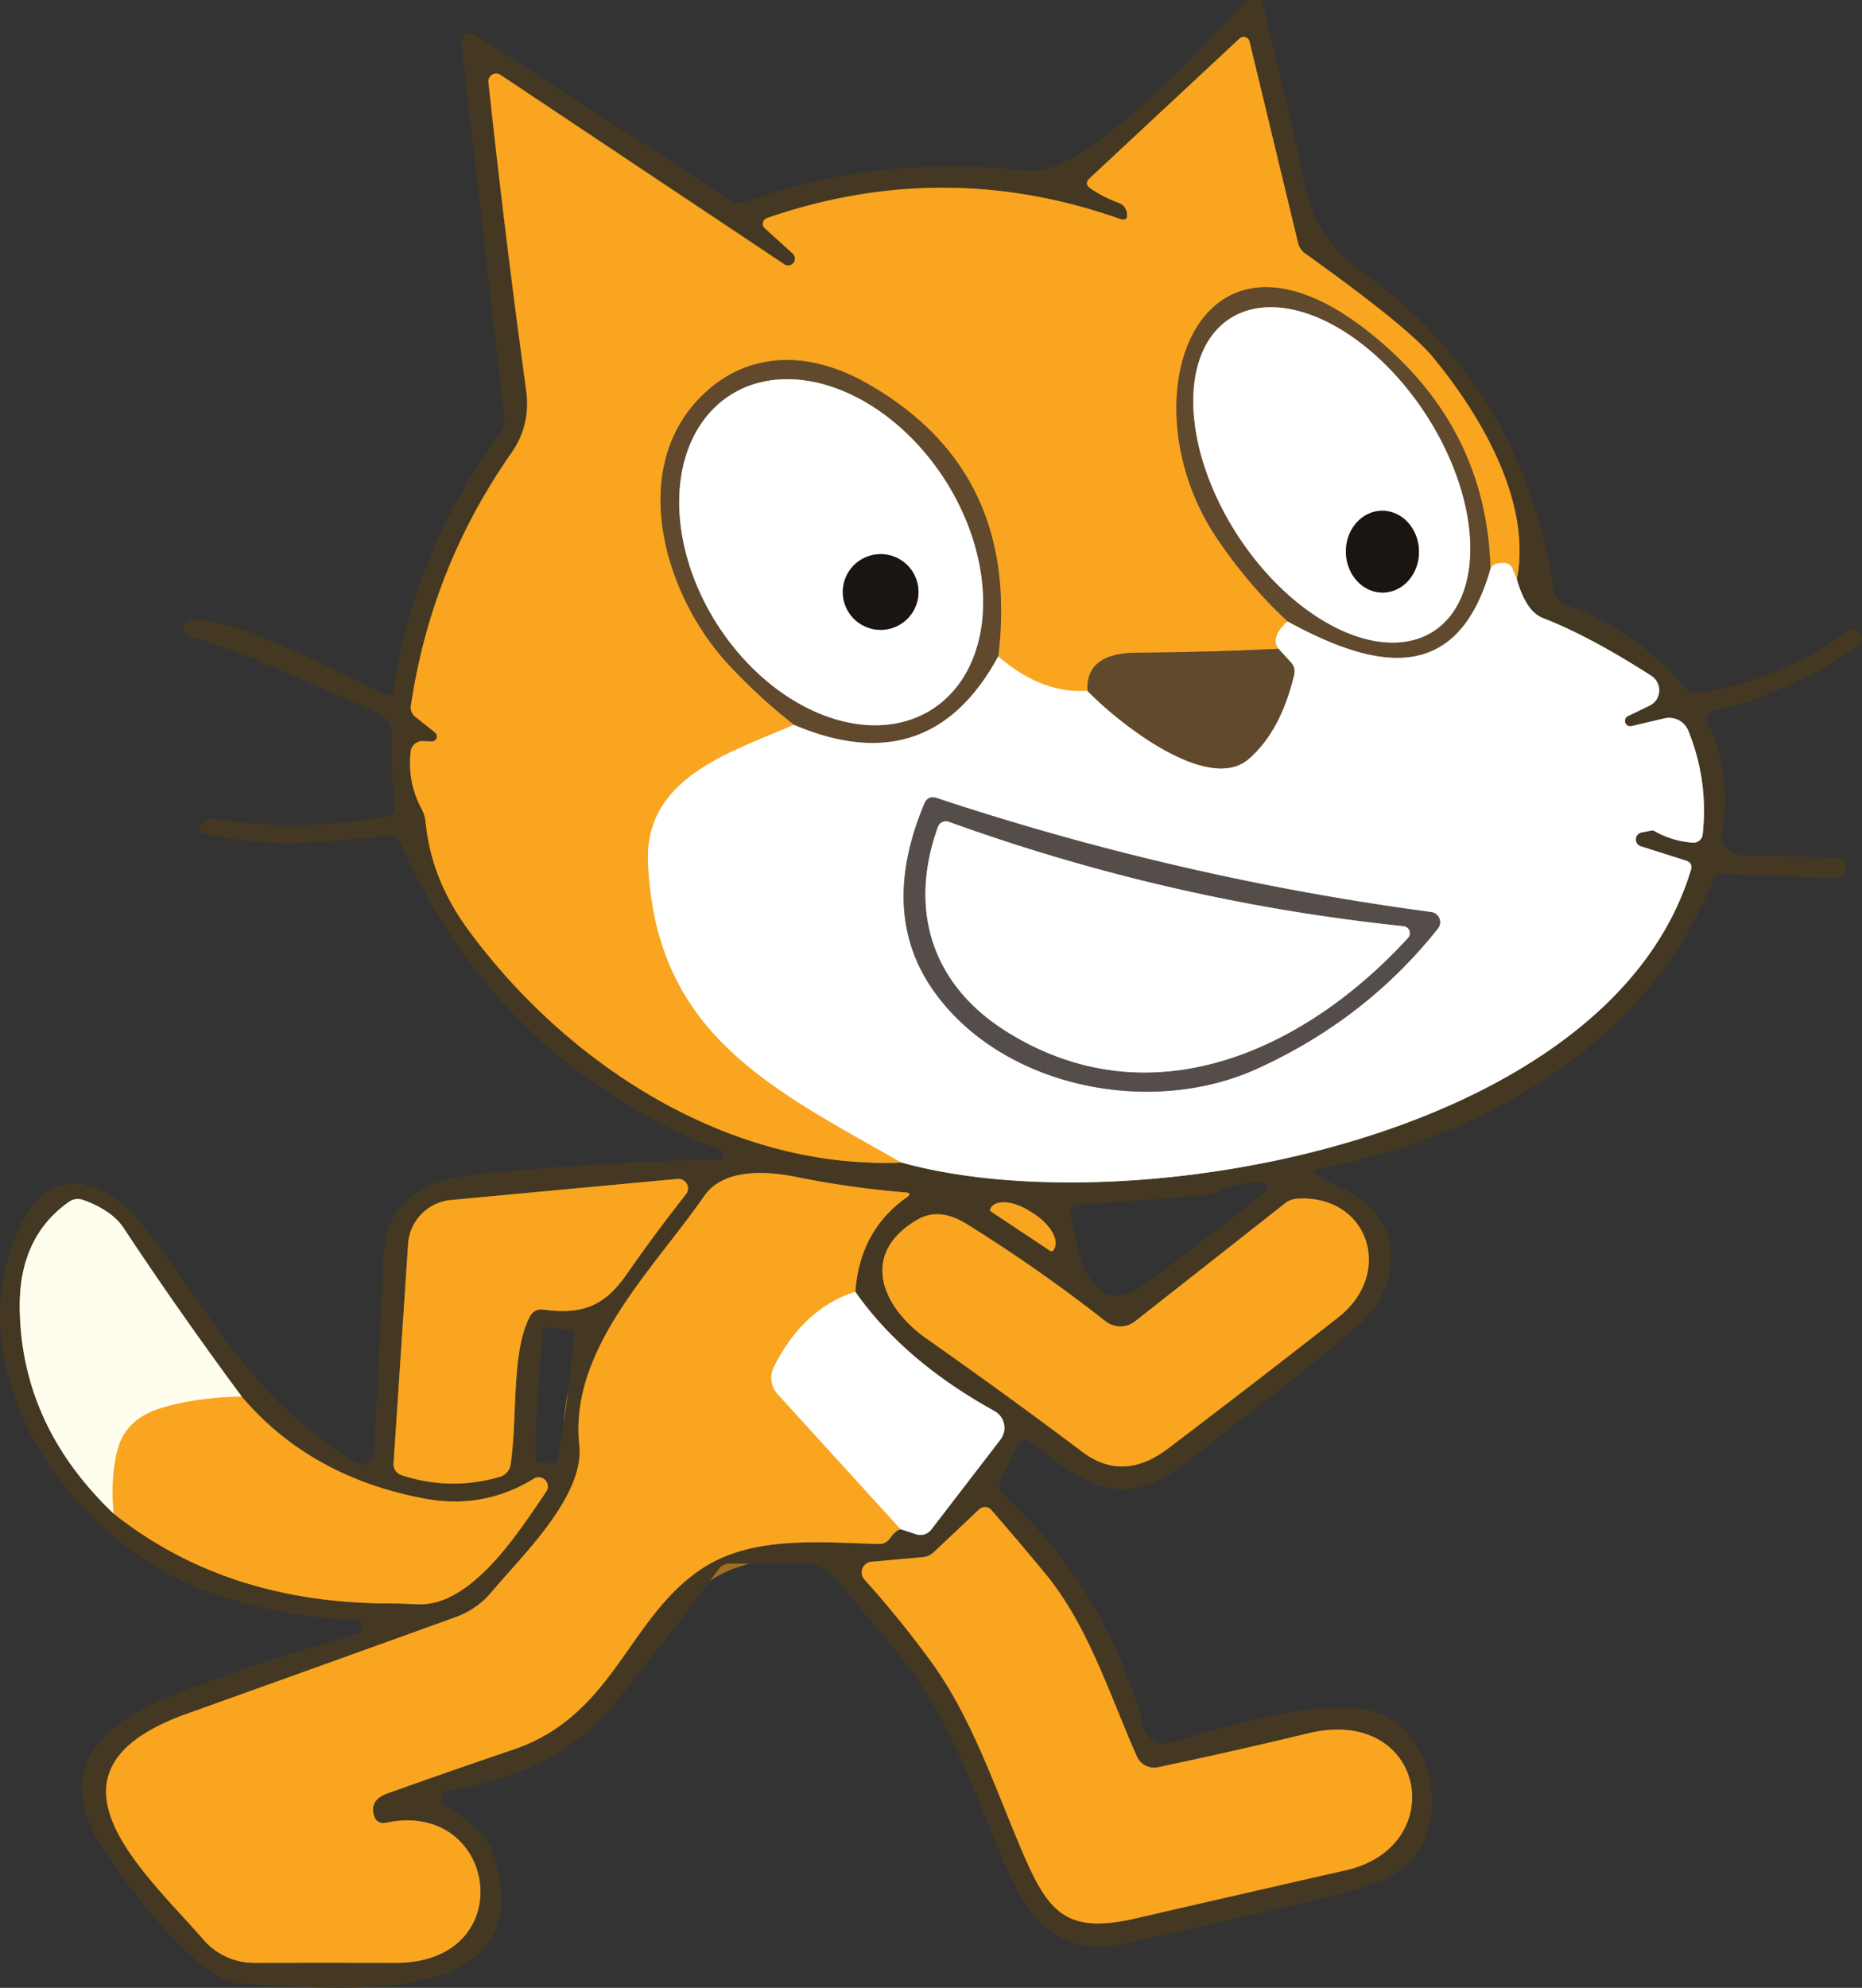 <?xml version="1.0" encoding="UTF-8" standalone="no"?>
<svg
   version="1.1"
   viewBox="0 0 127.911 136.496"
   id="svg56"
   sodipodi:docname="5.svg"
   width="127.911"
   height="136.496"
   inkscape:export-filename="5.svg"
   inkscape:export-xdpi="96"
   inkscape:export-ydpi="96"
   inkscape:version="1.3 (0e150ed6c4, 2023-07-21)"
   xmlns:inkscape="http://www.inkscape.org/namespaces/inkscape"
   xmlns:sodipodi="http://sodipodi.sourceforge.net/DTD/sodipodi-0.dtd"
   xmlns="http://www.w3.org/2000/svg"
   xmlns:svg="http://www.w3.org/2000/svg">
  <rect x="0" y="0" width="127.911" height="136.496" fill="#333333" stroke="none"/>
  <defs
     id="defs56" />
  <sodipodi:namedview
     id="namedview56"
     pagecolor="#000000"
     bordercolor="#000000"
     borderopacity="0.25"
     inkscape:showpageshadow="2"
     inkscape:pageopacity="0.0"
     inkscape:pagecheckerboard="0"
     inkscape:deskcolor="#d1d1d1"
     inkscape:zoom="5.0129032"
     inkscape:cx="34.211712"
     inkscape:cy="71.914415"
     inkscape:window-width="1920"
     inkscape:window-height="991"
     inkscape:window-x="-9"
     inkscape:window-y="-9"
     inkscape:window-maximized="1"
     inkscape:current-layer="g34" />
  <g
     stroke-width="2"
     fill="none"
     stroke-linecap="butt"
     id="g34"
     transform="translate(-3.204,-10.95)">
    <path
       stroke="#a29c91"
       vector-effect="non-scaling-stroke"
       d="m 65.12,90.77 c 15.47,4.34 48.6,-1.41 54.24,-20.08 q 0.15,-0.49 -0.35,-0.65 l -3.09,-0.98 a 0.49,0.49 0 0 1 0.06,-0.95 l 0.72,-0.14 a 0.17,0.16 -32.8 0 1 0.11,0.02 q 1.25,0.72 2.67,0.82 a 0.64,0.63 5 0 0 0.69,-0.57 q 0.4,-3.7 -0.99,-7.12 a 1.43,1.42 -17.7 0 0 -1.65,-0.84 l -2.21,0.52 a 0.37,0.37 0 0 1 -0.24,-0.7 l 1.45,-0.7 a 1.18,1.17 48.6 0 0 0.12,-2.04 q -4.25,-2.73 -7.47,-3.98 -1.15,-0.45 -1.78,-2.67"
       id="path5" />
    <path
       stroke="#9f6f22"
       vector-effect="non-scaling-stroke"
       d="m 107.4,50.71 c 1.06,-5.33 -2.55,-11.37 -5.82,-15.3 Q 99.91,33.4 92.87,28.36 a 1.26,1.23 -79.8 0 1 -0.5,-0.74 L 89.04,13.8 a 0.42,0.41 -28.7 0 0 -0.69,-0.2 l -10.28,9.58 q -0.42,0.4 0.06,0.72 0.89,0.6 1.9,0.97 0.28,0.1 0.41,0.28 0.15,0.21 0.18,0.43 0.09,0.6 -0.49,0.4 Q 68.07,21.73 55.9,25.92 a 0.42,0.42 0 0 0 -0.15,0.71 l 1.92,1.74 A 0.47,0.47 0 0 1 57.1,29.11 L 37.58,16.09 a 0.53,0.53 0 0 0 -0.82,0.5 q 1.12,10.46 2.59,21.15 0.33,2.39 -1.01,4.31 -5.5,7.85 -6.91,17.37 a 0.8,0.79 24.1 0 0 0.29,0.74 l 1.36,1.08 a 0.35,0.34 64.9 0 1 -0.22,0.62 l -0.61,-0.02 a 0.81,0.8 -85.4 0 0 -0.83,0.71 q -0.24,2.09 0.74,3.93 0.24,0.45 0.29,0.96 0.38,3.92 2.96,7.41 c 6.85,9.3 17.98,16.43 29.71,15.92"
       id="path6" />
    <path
       stroke="#fcd290"
       vector-effect="non-scaling-stroke"
       d="m 107.4,50.71 -0.29,-0.69 q -0.17,-0.41 -0.61,-0.42 -0.77,-0.02 -0.91,0.43"
       id="path7" />
    <path
       stroke="#ad7727"
       vector-effect="non-scaling-stroke"
       d="M 105.59,50.03 Q 105.35,40.97 98.53,34.84 C 85.76,23.37 80.21,38.18 86.82,47.94 q 2.12,3.14 4.83,5.68"
       id="path8" />
    <path
       stroke="#fcd290"
       vector-effect="non-scaling-stroke"
       d="m 91.65,53.62 q -1.22,1.11 -0.62,1.88"
       id="path9" />
    <path
       stroke="#ad7727"
       vector-effect="non-scaling-stroke"
       d="m 91.03,55.5 q -4.88,0.24 -9.78,0.27 -3.47,0.03 -3.34,2.62"
       id="path10" />
    <path
       stroke="#fcd290"
       vector-effect="non-scaling-stroke"
       d="m 77.91,58.39 q -3.18,0.2 -6.13,-2.37"
       id="path11" />
    <path
       stroke="#ad7727"
       vector-effect="non-scaling-stroke"
       d="M 71.78,56.02 Q 73.33,43.16 62.61,37.19 c -3.8,-2.11 -7.92,-2.18 -11.07,0.82 -5.27,5.02 -2.75,13.75 1.69,18.55 q 2.02,2.18 4.51,4.16"
       id="path12" />
    <path
       stroke="#fcd290"
       vector-effect="non-scaling-stroke"
       d="m 57.74,60.72 c -4.2,1.85 -10.26,3.56 -10.02,9.43 0.5,11.8 8.41,15.5 17.4,20.62"
       id="path13" />
    <path
       stroke="#b0a496"
       vector-effect="non-scaling-stroke"
       d="m 71.78,56.02 q -4.71,8.67 -14.04,4.7"
       id="path14" />
    <path
       stroke="#b0a496"
       vector-effect="non-scaling-stroke"
       d="m 105.59,50.03 c -2.33,8.13 -8.05,6.81 -13.94,3.59"
       id="path15" />
    <path
       stroke="#b0a496"
       vector-effect="non-scaling-stroke"
       d="m 77.91,58.39 c 2.06,2.14 8.29,7.12 11.09,4.66 q 2.18,-1.9 3.1,-5.75 0.12,-0.49 -0.22,-0.87 L 91.03,55.5"
       id="path16" />
    <path
       stroke="#a29c91"
       vector-effect="non-scaling-stroke"
       d="m 65.07,115.95 1.07,0.35 a 0.93,0.92 27.9 0 0 1.03,-0.31 l 4.76,-6.19 a 1.32,1.32 0 0 0 -0.41,-1.96 q -6.23,-3.44 -9.56,-8.19"
       id="path17" />
    <path
       stroke="#9f6f22"
       vector-effect="non-scaling-stroke"
       d="m 61.96,99.65 q 0.31,-4.22 3.54,-6.49 0.41,-0.29 -0.1,-0.33 -3.78,-0.31 -7.53,-1.07 c -2.27,-0.45 -5.03,-0.51 -6.3,1.33 -3.43,4.97 -9.29,10.51 -8.57,17.1 0.38,3.51 -4.01,7.66 -6.02,10.07 a 5.76,5.75 10 0 1 -2.47,1.73 q -9.42,3.4 -18.45,6.63 c -10.99,3.92 -3.03,10.75 1.14,15.54 a 4.6,4.58 -20.5 0 0 3.46,1.57 q 4.55,-0.01 9.73,0 c 8.65,0.01 7.02,-11.29 -0.71,-9.61 a 0.66,0.65 -16.6 0 1 -0.75,-0.4 q -0.2,-0.52 0,-0.95 0.2,-0.43 0.93,-0.69 4.26,-1.52 8.62,-3 c 6.94,-2.36 7.84,-9.06 12.96,-12.43 3.45,-2.28 8.14,-1.79 12.16,-1.68 a 0.85,0.85 0 0 0 0.72,-0.37 q 0.35,-0.53 0.75,-0.65"
       id="path18" />
    <path
       stroke="#fcd290"
       vector-effect="non-scaling-stroke"
       d="m 61.96,99.65 q -3.59,1.16 -5.59,5.16 a 1.67,1.66 -52.9 0 0 0.25,1.86 l 8.45,9.28"
       id="path19" />
    <path
       stroke="#9f6f22"
       vector-effect="non-scaling-stroke"
       d="m 38.28,111.52 c 0.49,-3.36 0.03,-7.8 1.35,-10.21 a 0.85,0.84 -71.8 0 1 0.86,-0.44 c 2.61,0.35 4.17,-0.14 5.74,-2.39 q 1.99,-2.86 4.1,-5.53 A 0.66,0.65 16.3 0 0 49.75,91.9 l -15.57,1.45 a 3.25,3.24 -0.8 0 0 -2.94,3.02 l -1,15.07 a 0.79,0.79 0 0 0 0.54,0.8 q 3.37,1.11 6.78,0.11 a 1.04,1.03 -4.1 0 0 0.72,-0.83"
       id="path20" />
    <path
       stroke="#9f6f22"
       vector-effect="non-scaling-stroke"
       d="m 66.87,102.88 q 5.41,3.8 10.71,7.78 2.79,2.09 5.87,-0.25 5.88,-4.46 11.67,-8.99 c 3.93,-3.07 2.05,-8.48 -2.83,-8.16 q -0.44,0.03 -0.79,0.3 l -10.31,8.11 a 1.66,1.65 44.8 0 1 -2.05,0 Q 74.6,98.1 69.6,94.99 67.72,93.83 66.22,94.7 c -4.03,2.36 -2.41,6.04 0.65,8.18"
       id="path22" />
    <path
       stroke="#9f6f22"
       vector-effect="non-scaling-stroke"
       d="m 11.01,114.88 q 7.79,6.2 19.12,6.17 0.1,-0.01 1.8,0.06 c 3.72,0.13 6.97,-5.06 8.8,-7.74 a 0.63,0.63 0 0 0 -0.85,-0.89 q -3.49,2.16 -7.63,1.35 -7.77,-1.49 -12.44,-6.98"
       id="path23" />
    <path
       stroke="#a29b89"
       vector-effect="non-scaling-stroke"
       d="M 19.81,106.85 Q 15.34,100.79 11.71,95.29 10.89,94.05 8.9,93.34 a 1.05,1.04 37 0 0 -0.95,0.13 q -3.45,2.42 -3.39,7.3 0.1,8.07 6.45,14.11"
       id="path24" />
    <path
       stroke="#fcd287"
       vector-effect="non-scaling-stroke"
       d="m 19.81,106.85 q -3.15,0.05 -5.57,0.8 -2.37,0.73 -2.94,2.78 -0.51,1.83 -0.29,4.45"
       id="path25" />
    <path
       stroke="#9f6f22"
       vector-effect="non-scaling-stroke"
       d="m 71.28,94.14 4.07,2.7 a 0.15,0.15 0 0 0 0.21,-0.04 l 0.04,-0.06 a 2.43,1.27 33.6 0 0 -1.32,-2.41 l -0.27,-0.17 a 2.43,1.27 33.6 0 0 -2.73,-0.29 l -0.04,0.07 a 0.15,0.15 0 0 0 0.04,0.2"
       id="path26" />
    <path
       stroke="#9f6f22"
       vector-effect="non-scaling-stroke"
       d="m 81.31,131.57 c -1.88,-4.21 -3.34,-9 -6.32,-12.59 q -1.79,-2.17 -3.69,-4.35 a 0.57,0.57 0 0 0 -0.83,-0.04 l -3.13,2.95 q -0.31,0.29 -0.73,0.33 l -3.54,0.32 a 0.73,0.73 0 0 0 -0.48,1.22 q 2.49,2.77 4.59,5.66 c 2.73,3.74 4.32,8.47 6.19,12.88 1.82,4.29 3.02,5.85 7.88,4.72 q 7.2,-1.66 14.41,-3.3 c 7.22,-1.63 5.47,-11.34 -2.59,-9.4 q -5.18,1.25 -10.32,2.33 a 1.3,1.28 -17.8 0 1 -1.44,-0.73"
       id="path28" />
    <path
       stroke="#b0a496"
       vector-effect="non-scaling-stroke"
       d="m 101.704,54.279 a 12.81,7.68 56.8 0 0 -0.588,-14.924 12.81,7.68 56.8 0 0 -13.441,-6.514 12.81,7.68 56.8 0 0 0.588,14.924 12.81,7.68 56.8 0 0 13.441,6.514"
       id="path29" />
    <path
       stroke="#8d8a89"
       vector-effect="non-scaling-stroke"
       d="m 98.224,51.639 a 2.81,2.51 88.9 0 0 2.456,-2.858 2.81,2.51 88.9 0 0 -2.563,-2.761 2.81,2.51 88.9 0 0 -2.456,2.858 2.81,2.51 88.9 0 0 2.563,2.761"
       id="path30" />
    <path
       stroke="#b0a496"
       vector-effect="non-scaling-stroke"
       d="M 67.263,59.634 A 12.82,9.26 57.1 0 0 68.075,43.84 12.82,9.26 57.1 0 0 53.337,38.106 12.82,9.26 57.1 0 0 52.525,53.9 12.82,9.26 57.1 0 0 67.263,59.634"
       id="path31" />
    <path
       stroke="#8d8a89"
       vector-effect="non-scaling-stroke"
       d="m 66.3,51.6 a 2.6,2.6 0 0 0 -2.6,-2.6 2.6,2.6 0 0 0 -2.6,2.6 2.6,2.6 0 0 0 2.6,2.6 2.6,2.6 0 0 0 2.6,-2.6"
       id="path32" />
    <path
       stroke="#aaa6a4"
       vector-effect="non-scaling-stroke"
       d="m 89.57,84.33 q 7.47,-3.4 12.41,-9.62 a 0.7,0.7 0 0 0 -0.46,-1.13 q -17.34,-2.32 -33.96,-7.83 -0.61,-0.2 -0.86,0.39 -3.09,7.39 0.53,12.69 c 4.59,6.71 14.88,8.9 22.34,5.5"
       id="path33" />
    <path
       stroke="#aaa6a4"
       vector-effect="non-scaling-stroke"
       d="m 72.41,81.82 c 9.83,6.11 20.39,1.31 27.52,-6.47 a 0.48,0.48 0 0 0 -0.3,-0.8 Q 83.58,72.87 68.38,67.38 a 0.58,0.58 0 0 0 -0.74,0.34 c -2.05,5.69 -0.44,10.87 4.77,14.1"
       id="path34" />
  </g>
  <g
     id="g38"
     transform="translate(-3.204,-10.95)">
    <path
       fill="#443823"
       d="m 93.87,91.75 q 0.81,0.45 1.6,0.83 c 4.26,2.01 4.22,6.61 0.87,9.53 q -2.62,2.28 -11.85,9.41 c -4.36,3.37 -6.97,1.1 -10.57,-1.57 a 0.56,0.55 -59.1 0 0 -0.83,0.21 l -1.17,2.46 q -0.25,0.53 0.18,0.92 7.17,6.62 9.7,16.05 a 1.45,1.44 -15.2 0 0 1.79,1.02 c 3.59,-1.01 10.62,-3.25 14.07,-2.11 4.19,1.39 5.25,7.84 2.09,10.58 q -1.37,1.18 -5.28,2.1 -10.91,2.59 -14.23,3.26 c -4.24,0.84 -6.32,-1.58 -7.95,-5.35 -2.15,-4.96 -3.78,-10.18 -7.26,-14.42 q -2.23,-2.72 -4.47,-5.41 a 2.53,2.53 0 0 0 -1.93,-0.92 l -5.28,-0.03 q -0.5,-0.01 -0.79,0.4 -3.43,4.65 -7.05,9.11 c -3.16,3.9 -6.91,5.25 -11.58,6.12 a 0.5,0.5 0 0 0 -0.2,0.89 c 1.38,1 2.92,1.93 3.45,3.65 3.38,11.01 -12.11,8.87 -17.5,8.67 -2.97,-0.11 -8.29,-7.49 -9.49,-9.39 -3.3,-5.25 -0.11,-8.45 4.8,-10.37 q 6.24,-2.44 12.75,-4.23 a 0.5,0.49 38.1 0 0 -0.12,-0.97 Q 22.53,122.02 17.5,120.23 C 7.98,116.85 -0.11,105.1 4.57,95.18 c 2.15,-4.56 6.05,-3.22 8.58,0.06 4.88,6.33 7.1,11.52 14.5,16.15 a 0.81,0.81 0 0 0 1.24,-0.65 Q 29.23,104.09 29.57,97 c 0.18,-3.81 3.14,-5.1 6.71,-5.45 q 8.1,-0.8 16.33,-1 a 0.31,0.3 -34.7 0 0 0.11,-0.59 Q 37.36,83.9 30.7,68.79 30.51,68.35 30.03,68.38 c -4.59,0.23 -7.07,0.97 -12.79,-0.17 q -0.57,-0.12 -0.21,-0.57 l 0.23,-0.29 q 0.18,-0.23 0.48,-0.19 6.06,0.97 12.09,-0.16 0.53,-0.1 0.46,-0.63 -0.19,-1.62 -0.17,-4.89 0,-1.2 -1.21,-1.7 C 24.58,57.99 20.77,55.97 16.23,54.62 a 0.55,0.55 0 0 1 0.09,-1.08 c 2.84,-0.35 10.45,3.73 13.23,5.07 q 0.6,0.29 0.7,-0.37 1.5,-9.7 7.36,-17.61 A 1.33,1.29 -30.6 0 0 37.86,39.7 L 34.9,13.98 a 0.64,0.64 0 0 1 0.98,-0.61 L 53.41,24.7 q 0.46,0.3 0.98,0.11 9.4,-3.32 19.36,-2.14 c 4.12,0.49 12.27,-8.87 15.18,-11.72 a 0.61,0.6 -29.4 0 1 1.01,0.28 q 1.44,5.73 2.77,11.78 c 0.58,2.69 1.39,4.68 3.81,6.41 q 11.34,8.05 13.46,22.15 a 1.08,1.08 0 0 0 0.69,0.84 q 4.92,1.79 8.3,5.77 0.36,0.42 0.9,0.34 5.72,-0.84 10.31,-4.28 a 0.52,0.52 0 0 1 0.64,0.02 q 0.71,0.6 -0.29,1.28 -4.45,3 -9.69,4.27 a 0.52,0.51 70.4 0 0 -0.34,0.72 q 1.66,3.6 1.01,7.54 a 1.36,1.36 0 0 0 1.31,1.59 l 6.65,0.19 a 0.56,0.55 2.1 0 1 0.54,0.57 q -0.03,0.85 -0.76,0.82 -3.83,-0.12 -7.67,-0.27 -0.52,-0.02 -0.71,0.46 c -4.45,11.09 -15.6,17.53 -26.9,19.75 q -0.82,0.16 -0.1,0.57 z M 65.12,90.77 c 15.47,4.34 48.6,-1.41 54.24,-20.08 q 0.15,-0.49 -0.35,-0.65 l -3.09,-0.98 a 0.49,0.49 0 0 1 0.06,-0.95 l 0.72,-0.14 a 0.17,0.16 -32.8 0 1 0.11,0.02 q 1.25,0.72 2.67,0.82 a 0.64,0.63 5 0 0 0.69,-0.57 q 0.4,-3.7 -0.99,-7.12 a 1.43,1.42 -17.7 0 0 -1.65,-0.84 l -2.21,0.52 a 0.37,0.37 0 0 1 -0.24,-0.7 l 1.45,-0.7 a 1.18,1.17 48.6 0 0 0.12,-2.04 q -4.25,-2.73 -7.47,-3.98 -1.15,-0.45 -1.78,-2.67 c 1.06,-5.33 -2.55,-11.37 -5.82,-15.3 Q 99.91,33.4 92.87,28.36 a 1.26,1.23 -79.8 0 1 -0.5,-0.74 L 89.04,13.8 a 0.42,0.41 -28.7 0 0 -0.69,-0.2 l -10.28,9.58 q -0.42,0.4 0.06,0.72 0.89,0.6 1.9,0.97 0.28,0.1 0.41,0.28 0.15,0.21 0.18,0.43 0.09,0.6 -0.49,0.4 Q 68.07,21.73 55.9,25.92 a 0.42,0.42 0 0 0 -0.15,0.71 l 1.92,1.74 A 0.47,0.47 0 0 1 57.1,29.11 L 37.58,16.09 a 0.53,0.53 0 0 0 -0.82,0.5 q 1.12,10.46 2.59,21.15 0.33,2.39 -1.01,4.31 -5.5,7.85 -6.91,17.37 a 0.8,0.79 24.1 0 0 0.29,0.74 l 1.36,1.08 a 0.35,0.34 64.9 0 1 -0.22,0.62 l -0.61,-0.02 a 0.81,0.8 -85.4 0 0 -0.83,0.71 q -0.24,2.09 0.74,3.93 0.24,0.45 0.29,0.96 0.38,3.92 2.96,7.41 c 6.85,9.3 17.98,16.43 29.71,15.92 z m -0.05,25.18 1.07,0.35 a 0.93,0.92 27.9 0 0 1.03,-0.31 l 4.76,-6.19 a 1.32,1.32 0 0 0 -0.41,-1.96 q -6.23,-3.44 -9.56,-8.19 0.31,-4.22 3.54,-6.49 0.41,-0.29 -0.1,-0.33 -3.78,-0.31 -7.53,-1.07 c -2.27,-0.45 -5.03,-0.51 -6.3,1.33 -3.43,4.97 -9.29,10.51 -8.57,17.1 0.38,3.51 -4.01,7.66 -6.02,10.07 a 5.76,5.75 10 0 1 -2.47,1.73 q -9.42,3.4 -18.45,6.63 c -10.99,3.92 -3.03,10.75 1.14,15.54 a 4.6,4.58 -20.5 0 0 3.46,1.57 q 4.55,-0.01 9.73,0 c 8.65,0.01 7.02,-11.29 -0.71,-9.61 a 0.66,0.65 -16.6 0 1 -0.75,-0.4 q -0.2,-0.52 0,-0.95 0.2,-0.43 0.93,-0.69 4.26,-1.52 8.62,-3 c 6.94,-2.36 7.84,-9.06 12.96,-12.43 3.45,-2.28 8.14,-1.79 12.16,-1.68 a 0.85,0.85 0 0 0 0.72,-0.37 q 0.35,-0.53 0.75,-0.65 z m -26.79,-4.43 c 0.49,-3.36 0.03,-7.8 1.35,-10.21 a 0.85,0.84 -71.8 0 1 0.86,-0.44 c 2.61,0.35 4.17,-0.14 5.74,-2.39 q 1.99,-2.86 4.1,-5.53 A 0.66,0.65 16.3 0 0 49.75,91.9 l -15.57,1.45 a 3.25,3.24 -0.8 0 0 -2.94,3.02 l -1,15.07 a 0.79,0.79 0 0 0 0.54,0.8 q 3.37,1.11 6.78,0.11 a 1.04,1.03 -4.1 0 0 0.72,-0.83 z M 76.76,94.34 c 0.37,1.69 0.72,4.42 2.16,5.28 q 1.26,0.75 2.95,-0.5 4.16,-3.06 8.27,-6.35 a 0.34,0.33 -62.8 0 0 -0.19,-0.6 q -1.69,-0.09 -3.22,0.67 -0.34,0.17 -0.73,0.2 l -8.75,0.64 a 0.54,0.54 0 0 0 -0.49,0.66 z m -9.89,8.54 q 5.41,3.8 10.71,7.78 2.79,2.09 5.87,-0.25 5.88,-4.46 11.67,-8.99 c 3.93,-3.07 2.05,-8.48 -2.83,-8.16 q -0.44,0.03 -0.79,0.3 l -10.31,8.11 a 1.66,1.65 44.8 0 1 -2.05,0 Q 74.6,98.1 69.6,94.99 67.72,93.83 66.22,94.7 c -4.03,2.36 -2.41,6.04 0.65,8.18 z m -55.86,12 q 7.79,6.2 19.12,6.17 0.1,-0.01 1.8,0.06 c 3.72,0.13 6.97,-5.06 8.8,-7.74 a 0.63,0.63 0 0 0 -0.85,-0.89 q -3.49,2.16 -7.63,1.35 -7.77,-1.49 -12.44,-6.98 -4.47,-6.06 -8.1,-11.56 -0.82,-1.24 -2.81,-1.95 a 1.05,1.04 37 0 0 -0.95,0.13 q -3.45,2.42 -3.39,7.3 0.1,8.07 6.45,14.11 z m 60.27,-20.74 4.07,2.7 a 0.15,0.15 0 0 0 0.21,-0.04 l 0.04,-0.06 a 2.43,1.27 33.6 0 0 -1.32,-2.41 l -0.27,-0.17 a 2.43,1.27 33.6 0 0 -2.73,-0.29 l -0.04,0.07 a 0.15,0.15 0 0 0 0.04,0.2 z m -28.83,8.12 -1.69,-0.16 a 0.23,0.23 0 0 0 -0.25,0.21 l -0.01,0.11 a 8.92,0.47 -84.5 0 0 -0.39,8.92 l 1.21,0.12 a 8.92,0.47 -84.5 0 0 1.33,-8.84 l 0.01,-0.11 a 0.23,0.23 0 0 0 -0.21,-0.25 z m 38.86,29.31 c -1.88,-4.21 -3.34,-9 -6.32,-12.59 q -1.79,-2.17 -3.69,-4.35 a 0.57,0.57 0 0 0 -0.83,-0.04 l -3.13,2.95 q -0.31,0.29 -0.73,0.33 l -3.54,0.32 a 0.73,0.73 0 0 0 -0.48,1.22 q 2.49,2.77 4.59,5.66 c 2.73,3.74 4.32,8.47 6.19,12.88 1.82,4.29 3.02,5.85 7.88,4.72 q 7.2,-1.66 14.41,-3.3 c 7.22,-1.63 5.47,-11.34 -2.59,-9.4 q -5.18,1.25 -10.32,2.33 a 1.3,1.28 -17.8 0 1 -1.44,-0.73 z"
       id="path37" />
  </g>
  <g
     id="g52"
     transform="translate(-3.204,-10.95)">
    <path
       fill="#f9a520"
       d="m 107.4,50.71 -0.29,-0.69 q -0.17,-0.41 -0.61,-0.42 -0.77,-0.02 -0.91,0.43 -0.24,-9.06 -7.06,-15.19 C 85.76,23.37 80.21,38.18 86.82,47.94 q 2.12,3.14 4.83,5.68 -1.22,1.11 -0.62,1.88 -4.88,0.24 -9.78,0.27 -3.47,0.03 -3.34,2.62 -3.18,0.2 -6.13,-2.37 1.55,-12.86 -9.17,-18.83 c -3.8,-2.11 -7.92,-2.18 -11.07,0.82 -5.27,5.02 -2.75,13.75 1.69,18.55 q 2.02,2.18 4.51,4.16 c -4.2,1.85 -10.26,3.56 -10.02,9.43 0.5,11.8 8.41,15.5 17.4,20.62 C 53.39,91.28 42.26,84.15 35.41,74.85 Q 32.83,71.36 32.45,67.44 32.4,66.93 32.16,66.48 31.18,64.64 31.42,62.55 a 0.81,0.8 -85.4 0 1 0.83,-0.71 l 0.61,0.02 a 0.35,0.34 64.9 0 0 0.22,-0.62 l -1.36,-1.08 a 0.8,0.79 24.1 0 1 -0.29,-0.74 q 1.41,-9.52 6.91,-17.37 1.34,-1.92 1.01,-4.31 -1.47,-10.69 -2.59,-21.15 a 0.53,0.53 0 0 1 0.82,-0.5 L 57.1,29.11 a 0.47,0.47 0 0 0 0.57,-0.74 l -1.92,-1.74 a 0.42,0.42 0 0 1 0.15,-0.71 q 12.17,-4.19 24.23,0.06 0.58,0.2 0.49,-0.4 -0.03,-0.22 -0.18,-0.43 -0.13,-0.18 -0.41,-0.28 -1.01,-0.37 -1.9,-0.97 -0.48,-0.32 -0.06,-0.72 L 88.35,13.6 a 0.42,0.41 -28.7 0 1 0.69,0.2 l 3.33,13.82 a 1.26,1.23 -79.8 0 0 0.5,0.74 q 7.04,5.04 8.71,7.05 c 3.27,3.93 6.88,9.97 5.82,15.3 z"
       id="path38" />
    <path
       fill="#60492d"
       d="m 105.59,50.03 c -2.33,8.13 -8.05,6.81 -13.94,3.59 Q 88.94,51.08 86.82,47.94 C 80.21,38.18 85.76,23.37 98.53,34.84 q 6.82,6.13 7.06,15.19 z m -3.886,4.249 a 12.81,7.68 56.8 0 0 -0.588,-14.924 12.81,7.68 56.8 0 0 -13.441,-6.514 12.81,7.68 56.8 0 0 0.588,14.924 12.81,7.68 56.8 0 0 13.441,6.514 z"
       id="path39" />
    <path
       fill="#60492d"
       d="m 71.78,56.02 q -4.71,8.67 -14.04,4.7 -2.49,-1.98 -4.51,-4.16 c -4.44,-4.8 -6.96,-13.53 -1.69,-18.55 3.15,-3 7.27,-2.93 11.07,-0.82 q 10.72,5.97 9.17,18.83 z m -4.516,3.614 a 12.82,9.26 57.1 0 0 0.811,-15.794 12.82,9.26 57.1 0 0 -14.738,-5.734 12.82,9.26 57.1 0 0 -0.811,15.794 12.82,9.26 57.1 0 0 14.738,5.734 z"
       id="path40" />
    <path
       fill="#ffffff"
       d="m 107.4,50.71 q 0.63,2.22 1.78,2.67 3.22,1.25 7.47,3.98 a 1.18,1.17 48.6 0 1 -0.12,2.04 l -1.45,0.7 a 0.37,0.37 0 0 0 0.24,0.7 l 2.21,-0.52 a 1.43,1.42 -17.7 0 1 1.65,0.84 q 1.39,3.42 0.99,7.12 a 0.64,0.63 5 0 1 -0.69,0.57 q -1.42,-0.1 -2.67,-0.82 a 0.17,0.16 -32.8 0 0 -0.11,-0.02 l -0.72,0.14 a 0.49,0.49 0 0 0 -0.06,0.95 l 3.09,0.98 q 0.5,0.16 0.35,0.65 C 113.72,89.36 80.59,95.11 65.12,90.77 56.13,85.65 48.22,81.95 47.72,70.15 47.48,64.28 53.54,62.57 57.74,60.72 q 9.33,3.97 14.04,-4.7 2.95,2.57 6.13,2.37 c 2.06,2.14 8.29,7.12 11.09,4.66 q 2.18,-1.9 3.1,-5.75 0.12,-0.49 -0.22,-0.87 L 91.03,55.5 q -0.6,-0.77 0.62,-1.88 c 5.89,3.22 11.61,4.54 13.94,-3.59 q 0.14,-0.45 0.91,-0.43 0.44,0.01 0.61,0.42 z M 89.57,84.33 q 7.47,-3.4 12.41,-9.62 a 0.7,0.7 0 0 0 -0.46,-1.13 q -17.34,-2.32 -33.96,-7.83 -0.61,-0.2 -0.86,0.39 -3.09,7.39 0.53,12.69 c 4.59,6.71 14.88,8.9 22.34,5.5 z"
       id="path41" />
    <path
       fill="#60492d"
       d="m 91.03,55.5 0.85,0.93 q 0.34,0.38 0.22,0.87 -0.92,3.85 -3.1,5.75 c -2.8,2.46 -9.03,-2.52 -11.09,-4.66 q -0.13,-2.59 3.34,-2.62 4.9,-0.03 9.78,-0.27 z"
       id="path42" />
    <path
       fill="#f9a520"
       d="m 61.96,99.65 q -3.59,1.16 -5.59,5.16 a 1.67,1.66 -52.9 0 0 0.25,1.86 l 8.45,9.28 q -0.4,0.12 -0.75,0.65 a 0.85,0.85 0 0 1 -0.72,0.37 c -4.02,-0.11 -8.71,-0.6 -12.16,1.68 -5.12,3.37 -6.02,10.07 -12.96,12.43 q -4.36,1.48 -8.62,3 -0.73,0.26 -0.93,0.69 -0.2,0.43 0,0.95 a 0.66,0.65 -16.6 0 0 0.75,0.4 c 7.73,-1.68 9.36,9.62 0.71,9.61 q -5.18,-0.01 -9.73,0 A 4.6,4.58 -20.5 0 1 17.2,144.16 C 13.03,139.37 5.07,132.54 16.06,128.62 q 9.03,-3.23 18.45,-6.63 a 5.76,5.75 10 0 0 2.47,-1.73 c 2.01,-2.41 6.4,-6.56 6.02,-10.07 -0.72,-6.59 5.14,-12.13 8.57,-17.1 1.27,-1.84 4.03,-1.78 6.3,-1.33 q 3.75,0.76 7.53,1.07 0.51,0.04 0.1,0.33 -3.23,2.27 -3.54,6.49 z"
       id="path43" />
    <path
       fill="#f9a520"
       d="m 39.63,101.31 c -1.32,2.41 -0.86,6.85 -1.35,10.21 a 1.04,1.03 -4.1 0 1 -0.72,0.83 q -3.41,1 -6.78,-0.11 a 0.79,0.79 0 0 1 -0.54,-0.8 l 1,-15.07 a 3.25,3.24 -0.8 0 1 2.94,-3.02 L 49.75,91.9 a 0.66,0.65 16.3 0 1 0.58,1.05 q -2.11,2.67 -4.1,5.53 c -1.57,2.25 -3.13,2.74 -5.74,2.39 a 0.85,0.84 -71.8 0 0 -0.86,0.44 z"
       id="path44" />
    <path
       fill="#f9a520"
       d="m 66.87,102.88 c -3.06,-2.14 -4.68,-5.82 -0.65,-8.18 q 1.5,-0.87 3.38,0.29 5,3.11 9.54,6.68 a 1.66,1.65 44.8 0 0 2.05,0 L 91.5,93.56 q 0.35,-0.27 0.79,-0.3 c 4.88,-0.32 6.76,5.09 2.83,8.16 q -5.79,4.53 -11.67,8.99 -3.08,2.34 -5.87,0.25 -5.3,-3.98 -10.71,-7.78 z"
       id="path46" />
    <path
       fill="#fffeee"
       d="m 19.81,106.85 q -3.15,0.05 -5.57,0.8 -2.37,0.73 -2.94,2.78 -0.51,1.83 -0.29,4.45 Q 4.66,108.84 4.56,100.77 4.5,95.89 7.95,93.47 A 1.05,1.04 37 0 1 8.9,93.34 q 1.99,0.71 2.81,1.95 3.63,5.5 8.1,11.56 z"
       id="path47" />
    <path
       fill="#f9a520"
       d="m 71.28,94.14 a 0.15,0.15 0 0 1 -0.04,-0.2 l 0.04,-0.07 a 2.43,1.27 33.6 0 1 2.73,0.29 l 0.27,0.17 a 2.43,1.27 33.6 0 1 1.32,2.41 l -0.04,0.06 a 0.15,0.15 0 0 1 -0.21,0.04 z"
       id="path48" />
    <path
       fill="#ffffff"
       d="m 61.96,99.65 q 3.33,4.75 9.56,8.19 a 1.32,1.32 0 0 1 0.41,1.96 l -4.76,6.19 a 0.93,0.92 27.9 0 1 -1.03,0.31 l -1.07,-0.35 -8.45,-9.28 a 1.67,1.66 -52.9 0 1 -0.25,-1.86 q 2,-4 5.59,-5.16 z"
       id="path49" />
    <path
       fill="#f9a520"
       d="m 19.81,106.85 q 4.67,5.49 12.44,6.98 4.14,0.81 7.63,-1.35 a 0.63,0.63 0 0 1 0.85,0.89 c -1.83,2.68 -5.08,7.87 -8.8,7.74 q -1.7,-0.07 -1.8,-0.06 -11.33,0.03 -19.12,-6.17 -0.22,-2.62 0.29,-4.45 0.57,-2.05 2.94,-2.78 2.42,-0.75 5.57,-0.8 z"
       id="path51" />
    <path
       fill="#f9a520"
       d="m 81.31,131.57 a 1.3,1.28 -17.8 0 0 1.44,0.73 q 5.14,-1.08 10.32,-2.33 c 8.06,-1.94 9.81,7.77 2.59,9.4 q -7.21,1.64 -14.41,3.3 c -4.86,1.13 -6.06,-0.43 -7.88,-4.72 -1.87,-4.41 -3.46,-9.14 -6.19,-12.88 q -2.1,-2.89 -4.59,-5.66 a 0.73,0.73 0 0 1 0.48,-1.22 l 3.54,-0.32 q 0.42,-0.04 0.73,-0.33 l 3.13,-2.95 a 0.57,0.57 0 0 1 0.83,0.04 q 1.9,2.18 3.69,4.35 c 2.98,3.59 4.44,8.38 6.32,12.59 z"
       id="path52" />
  </g>
  <g
     id="g55"
     transform="translate(-3.204,-10.95)">
    <path
       fill="#ffffff"
       d="m 101.704,54.279 a 12.81,7.68 56.8 0 1 -13.441,-6.514 12.81,7.68 56.8 0 1 -0.588,-14.924 12.81,7.68 56.8 0 1 13.441,6.514 12.81,7.68 56.8 0 1 0.588,14.924 z m -3.48,-2.639 a 2.81,2.51 88.9 0 0 2.456,-2.858 2.81,2.51 88.9 0 0 -2.563,-2.761 2.81,2.51 88.9 0 0 -2.456,2.858 2.81,2.51 88.9 0 0 2.563,2.761 z"
       id="path53" />
    <path
       fill="#ffffff"
       d="M 67.263,59.634 A 12.82,9.26 57.1 0 1 52.525,53.9 12.82,9.26 57.1 0 1 53.337,38.106 12.82,9.26 57.1 0 1 68.075,43.84 12.82,9.26 57.1 0 1 67.263,59.634 Z M 66.3,51.6 a 2.6,2.6 0 0 0 -2.6,-2.6 2.6,2.6 0 0 0 -2.6,2.6 2.6,2.6 0 0 0 2.6,2.6 2.6,2.6 0 0 0 2.6,-2.6 z"
       id="path54" />
    <path
       fill="#544d49"
       d="m 89.57,84.33 c -7.46,3.4 -17.75,1.21 -22.34,-5.5 q -3.62,-5.3 -0.53,-12.69 0.25,-0.59 0.86,-0.39 16.62,5.51 33.96,7.83 a 0.7,0.7 0 0 1 0.46,1.13 q -4.94,6.22 -12.41,9.62 z M 72.41,81.82 c 9.83,6.11 20.39,1.31 27.52,-6.47 a 0.48,0.48 0 0 0 -0.3,-0.8 Q 83.58,72.87 68.38,67.38 a 0.58,0.58 0 0 0 -0.74,0.34 c -2.05,5.69 -0.44,10.87 4.77,14.1 z"
       id="path55" />
  </g>
  <g
     id="g56"
     transform="translate(-3.204,-10.95)">
    <ellipse
       fill="#1b1512"
       cx="0"
       cy="0"
       transform="rotate(88.9,24.197,74.452)"
       rx="2.81"
       ry="2.51"
       id="ellipse55" />
    <circle
       fill="#1b1512"
       cx="63.7"
       cy="51.6"
       r="2.6"
       id="circle55" />
    <path
       fill="#ffffff"
       d="M 99.93,75.35 C 92.8,83.13 82.24,87.93 72.41,81.82 67.2,78.59 65.59,73.41 67.64,67.72 a 0.58,0.58 0 0 1 0.74,-0.34 q 15.2,5.49 31.25,7.17 a 0.48,0.48 0 0 1 0.3,0.8 z"
       id="path56" />
  </g>
</svg>
